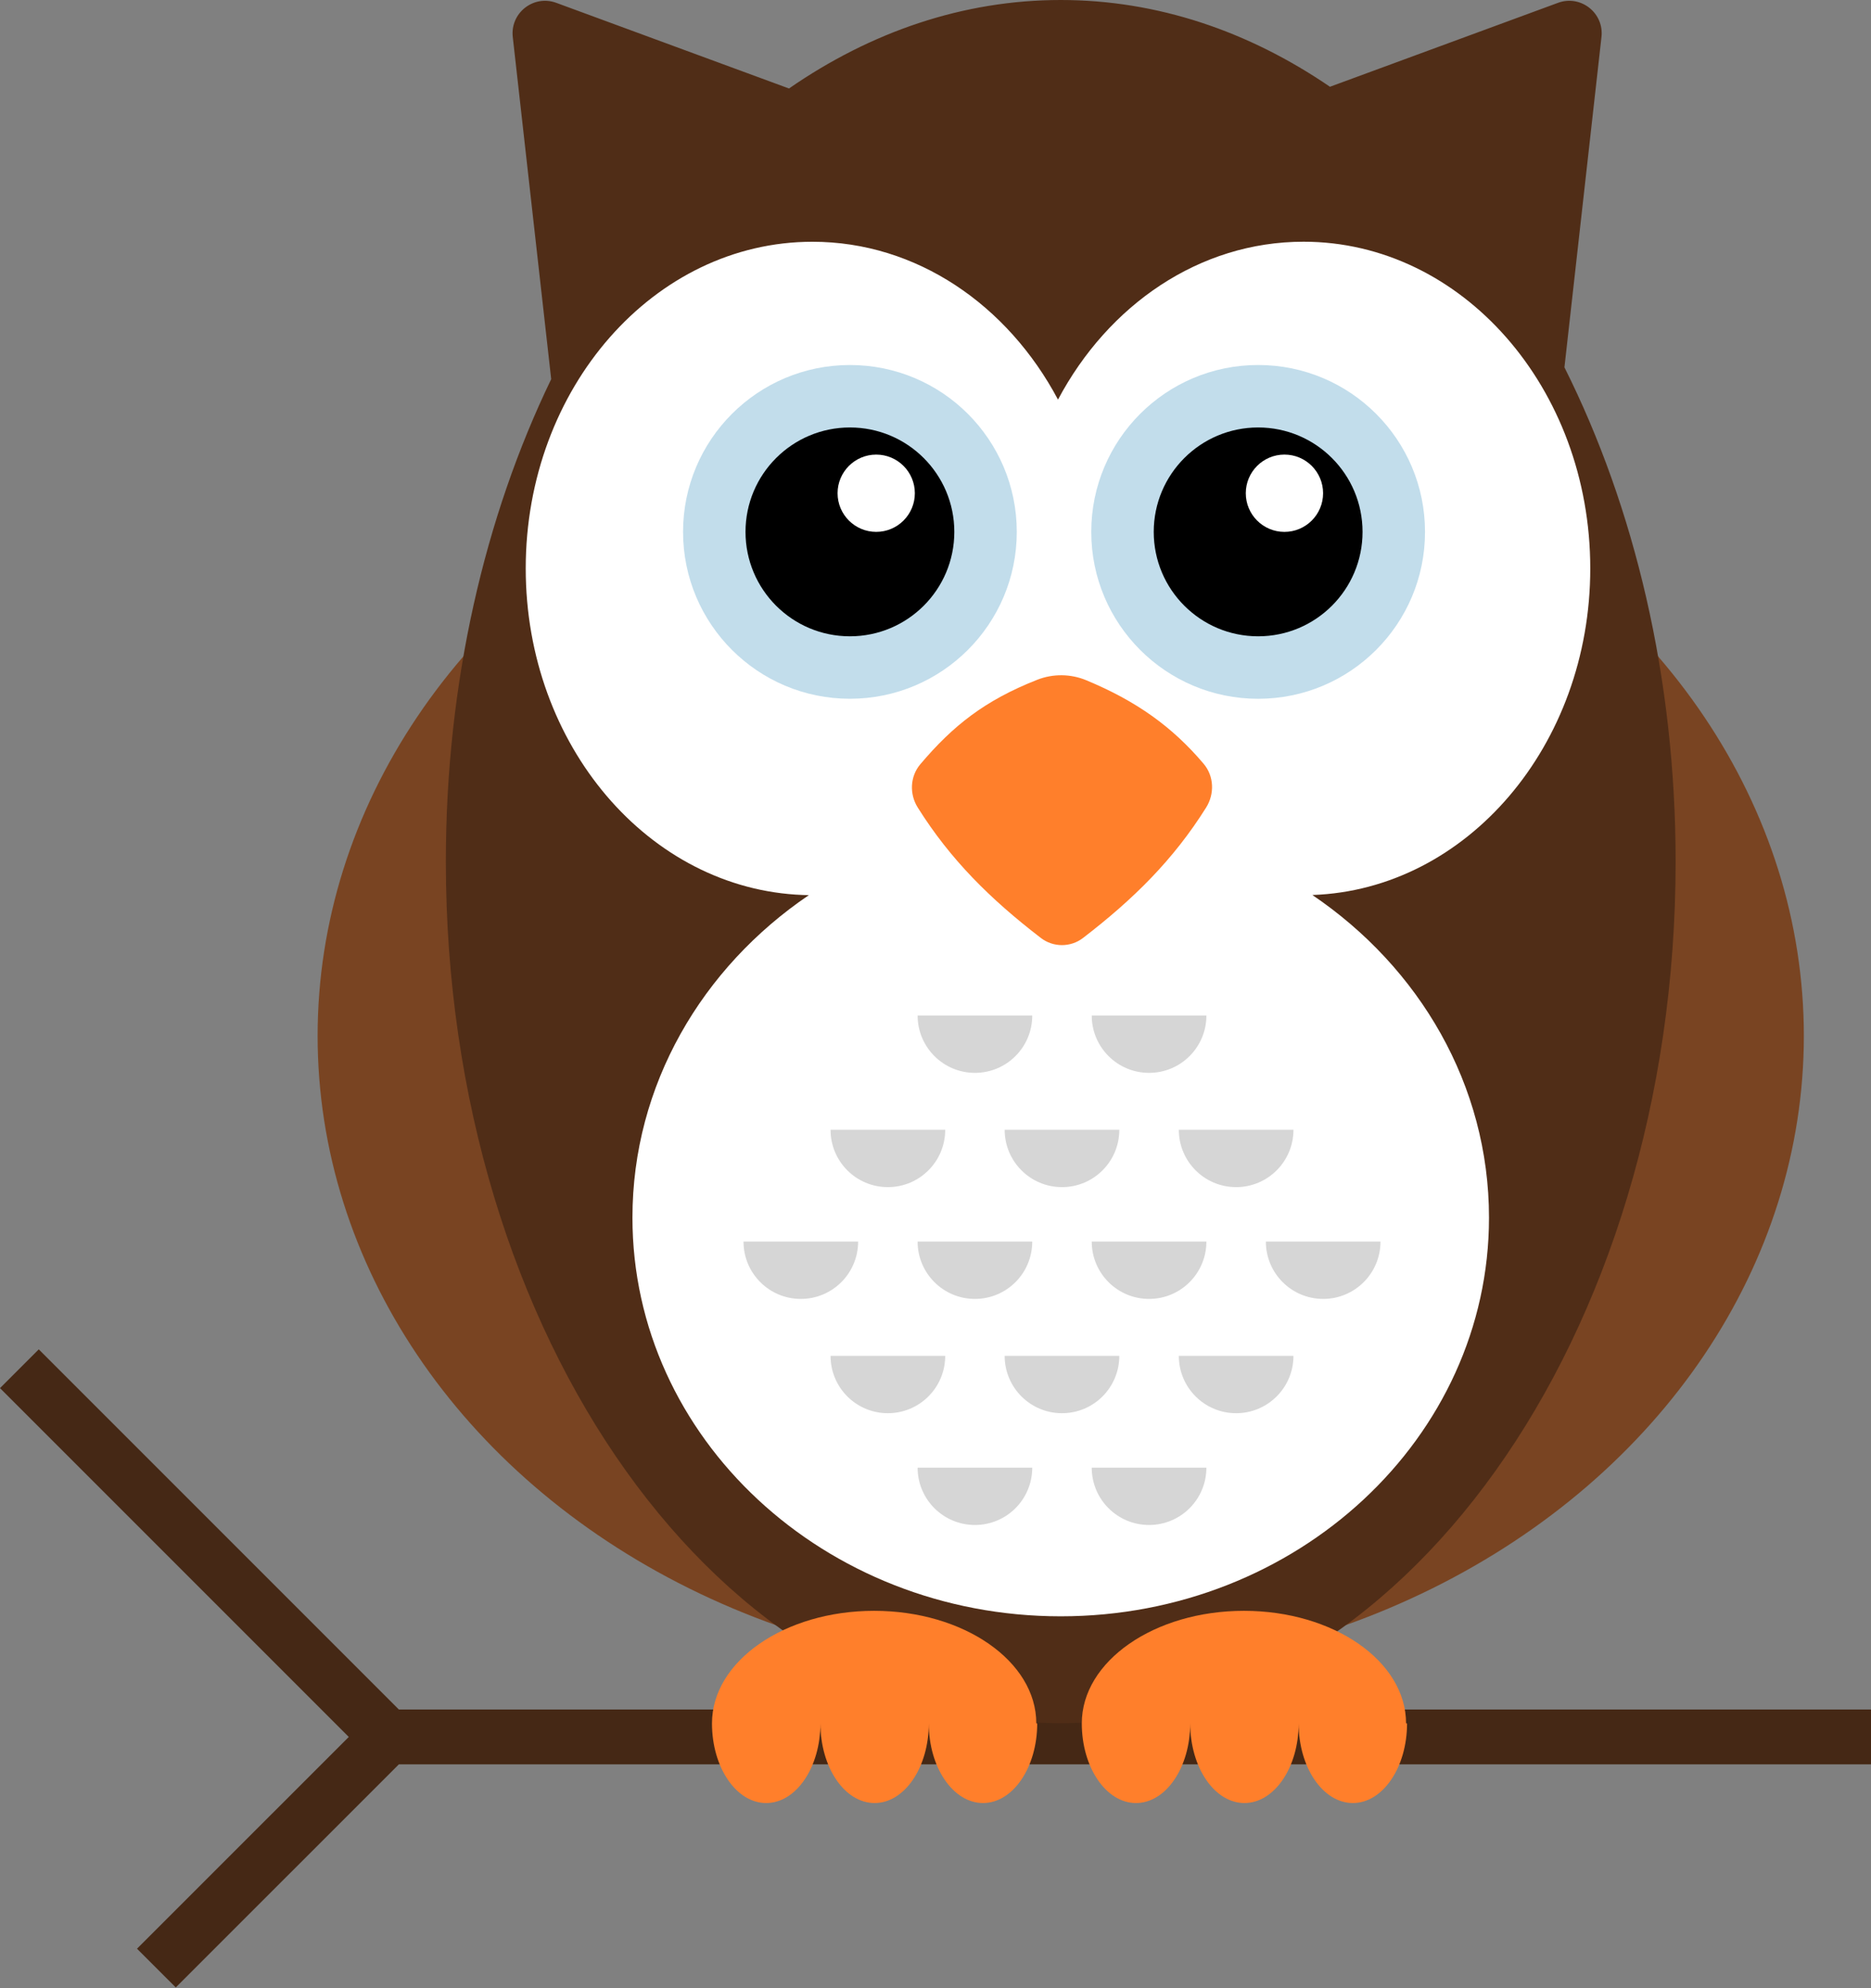 <svg width="256px" height="272px" viewBox="0 0 256 272" xmlns="http://www.w3.org/2000/svg" preserveAspectRatio="xMidYMid"><rect x="0" y="0" width="256" height="272" fill="#808080" stroke="none"/><title>Nightwatch.js</title><path fill="#452815" d="M5.303 184.602l49.275 49.275H256v7.498H54.576l-30.526 30.523-5.303-5.299 28.975-28.972L0 189.905z"/><ellipse fill="#794422" cx="145.135" cy="141.718" rx="101.677" ry="87.283"/><path d="M145.132 0c13.212 0 25.713 4.266 36.839 11.87L213.175.387c3.004-1.108 6.121 1.23 5.971 4.373l-.024.297-5.068 45.196c9.586 19.144 15.213 42.464 15.213 67.626 0 65.096-37.668 117.87-84.134 117.87-46.464 0-84.13-52.774-84.13-117.87 0-24.457 5.315-47.173 14.415-66.006L70.159 5.058c-.365-3.291 2.851-5.813 5.955-4.67L107.953 12.106C119.164 4.355 131.785 0 145.132 0z" fill="#502d17"/><path d="M178.35 33.069c21.673-.002 39.238 20.013 39.238 44.701 0 24.221-16.911 43.943-38.022 44.675 14.646 9.916 24.166 25.992 24.166 44.141 0 30.118-26.236 54.539-58.601 54.539-32.363 0-58.597-24.42-58.597-54.539 0-18.138 9.509-34.208 24.139-44.125l-.802-.018c-21.069-.778-37.939-20.481-37.939-44.672 0-24.685 17.566-44.696 39.234-44.696 14.248 0 26.721 8.652 33.594 21.595 6.871-12.947 19.345-21.601 33.589-21.601zM144.76 100.872c-2.42 4.558-5.536 8.584-9.178 11.888 3.107-.476 6.298-.722 9.55-.722 2.946 1.72e-4 5.841.203 8.669.593-3.584-3.277-6.651-7.258-9.041-11.759z" fill="#fff"/><path d="M141.912 93.002c2.165-.854 4.591-.827 6.735.07 6.841 2.845 11.738 6.34 16.042 11.422 1.426 1.687 1.511 4.119.338 5.987-4.483 7.145-9.917 12.516-16.844 17.842-1.695 1.302-4.069 1.302-5.764 0-6.928-5.324-12.361-10.697-16.846-17.842-1.164-1.851-1.062-4.256.35-5.927 4.47-5.28 8.832-8.736 15.991-11.553z" fill="#ff7f2b"/><path d="M141.238 138.933c0 4.332-3.508 7.844-7.838 7.844-4.336 0-7.846-3.512-7.846-7.844h15.684zm23.827 0c0 4.332-3.51 7.844-7.844 7.844-4.334 0-7.844-3.512-7.844-7.844h15.688zm-35.737 15.633c0 4.336-3.512 7.844-7.846 7.844-4.332 0-7.842-3.508-7.842-7.844h15.688zm23.821 0c0 4.336-3.508 7.844-7.84 7.844-4.332 0-7.846-3.508-7.846-7.844h15.686zm23.829 0c0 4.336-3.514 7.844-7.844 7.844-4.33 0-7.842-3.508-7.842-7.844h15.686zm-59.566 15.292c0 4.338-3.508 7.844-7.842 7.844-4.332 0-7.84-3.506-7.84-7.844h15.683zm23.825 0c0 4.338-3.508 7.844-7.838 7.844-4.336 0-7.846-3.506-7.846-7.844h15.684zm23.827 0c0 4.338-3.51 7.844-7.844 7.844-4.334 0-7.844-3.506-7.844-7.844h15.688zm23.821 0c0 4.338-3.508 7.844-7.84 7.844-4.332 0-7.844-3.506-7.844-7.844h15.684zm-59.558 15.637c0 4.336-3.512 7.844-7.846 7.844-4.332 0-7.842-3.508-7.842-7.844h15.688zm23.821 0c0 4.336-3.508 7.844-7.84 7.844-4.332 0-7.846-3.508-7.846-7.844h15.686zm23.829 0c0 4.336-3.514 7.844-7.844 7.844-4.33 0-7.842-3.508-7.842-7.844h15.686zm-35.741 15.292c0 4.336-3.508 7.844-7.838 7.844-4.336 0-7.846-3.508-7.846-7.844h15.684zm23.827 0c0 4.336-3.51 7.844-7.844 7.844-4.334 0-7.844-3.508-7.844-7.844h15.688z" fill="#d6d6d6"/><path d="M116.29 95.596c12.608 0 22.83-10.221 22.83-22.83 0-12.608-10.221-22.83-22.83-22.83-12.608 0-22.83 10.221-22.83 22.83 0 12.608 10.221 22.83 22.83 22.83zm55.855.004c12.611 0 22.833-10.223 22.833-22.833 0-12.611-10.223-22.833-22.833-22.833-12.611 0-22.833 10.223-22.833 22.833 0 12.611 10.223 22.833 22.833 22.833z" fill="#c2ddeb"/><path d="M116.29 87.051c7.889 0 14.285-6.395 14.285-14.285 0-7.889-6.395-14.285-14.285-14.285-7.889 0-14.285 6.395-14.285 14.285 0 7.889 6.395 14.285 14.285 14.285zm55.855 0c7.889 0 14.285-6.395 14.285-14.285 0-7.889-6.395-14.285-14.285-14.285-7.889 0-14.285 6.395-14.285 14.285 0 7.889 6.395 14.285 14.285 14.285z"/><path d="M119.888 72.764c2.919 0 5.286-2.367 5.286-5.286 0-2.919-2.367-5.286-5.286-5.286-2.919 0-5.286 2.367-5.286 5.286 0 2.919 2.367 5.286 5.286 5.286zm55.855.002c2.92 0 5.288-2.368 5.288-5.288 0-2.92-2.368-5.288-5.288-5.288-2.92 0-5.288 2.368-5.288 5.288 0 2.92 2.368 5.288 5.288 5.288z" fill="#fff"/><path d="M192.521 235.774c0 6.019-3.325 10.897-7.413 10.897-4.098 0-7.421-4.878-7.421-10.897 0 6.019-3.321 10.897-7.419 10.897-4.094 0-7.419-4.878-7.419-10.897 0 6.019-3.318 10.897-7.417 10.897-4.092 0-7.415-4.878-7.415-10.897 0-8.509 9.932-15.401 22.185-15.401 12.25 0 22.183 6.892 22.183 15.401h.136zm-50.603 0c0 6.019-3.323 10.897-7.417 10.897-4.096 0-7.419-4.878-7.419-10.897 0 6.019-3.318 10.897-7.417 10.897-4.096 0-7.412-4.878-7.412-10.897 0 6.019-3.325 10.897-7.421 10.897-4.094 0-7.415-4.878-7.415-10.897 0-8.509 9.932-15.401 22.183-15.401 12.254 0 22.191 6.892 22.191 15.401h.127z" fill="#ff7f2b"/></svg>